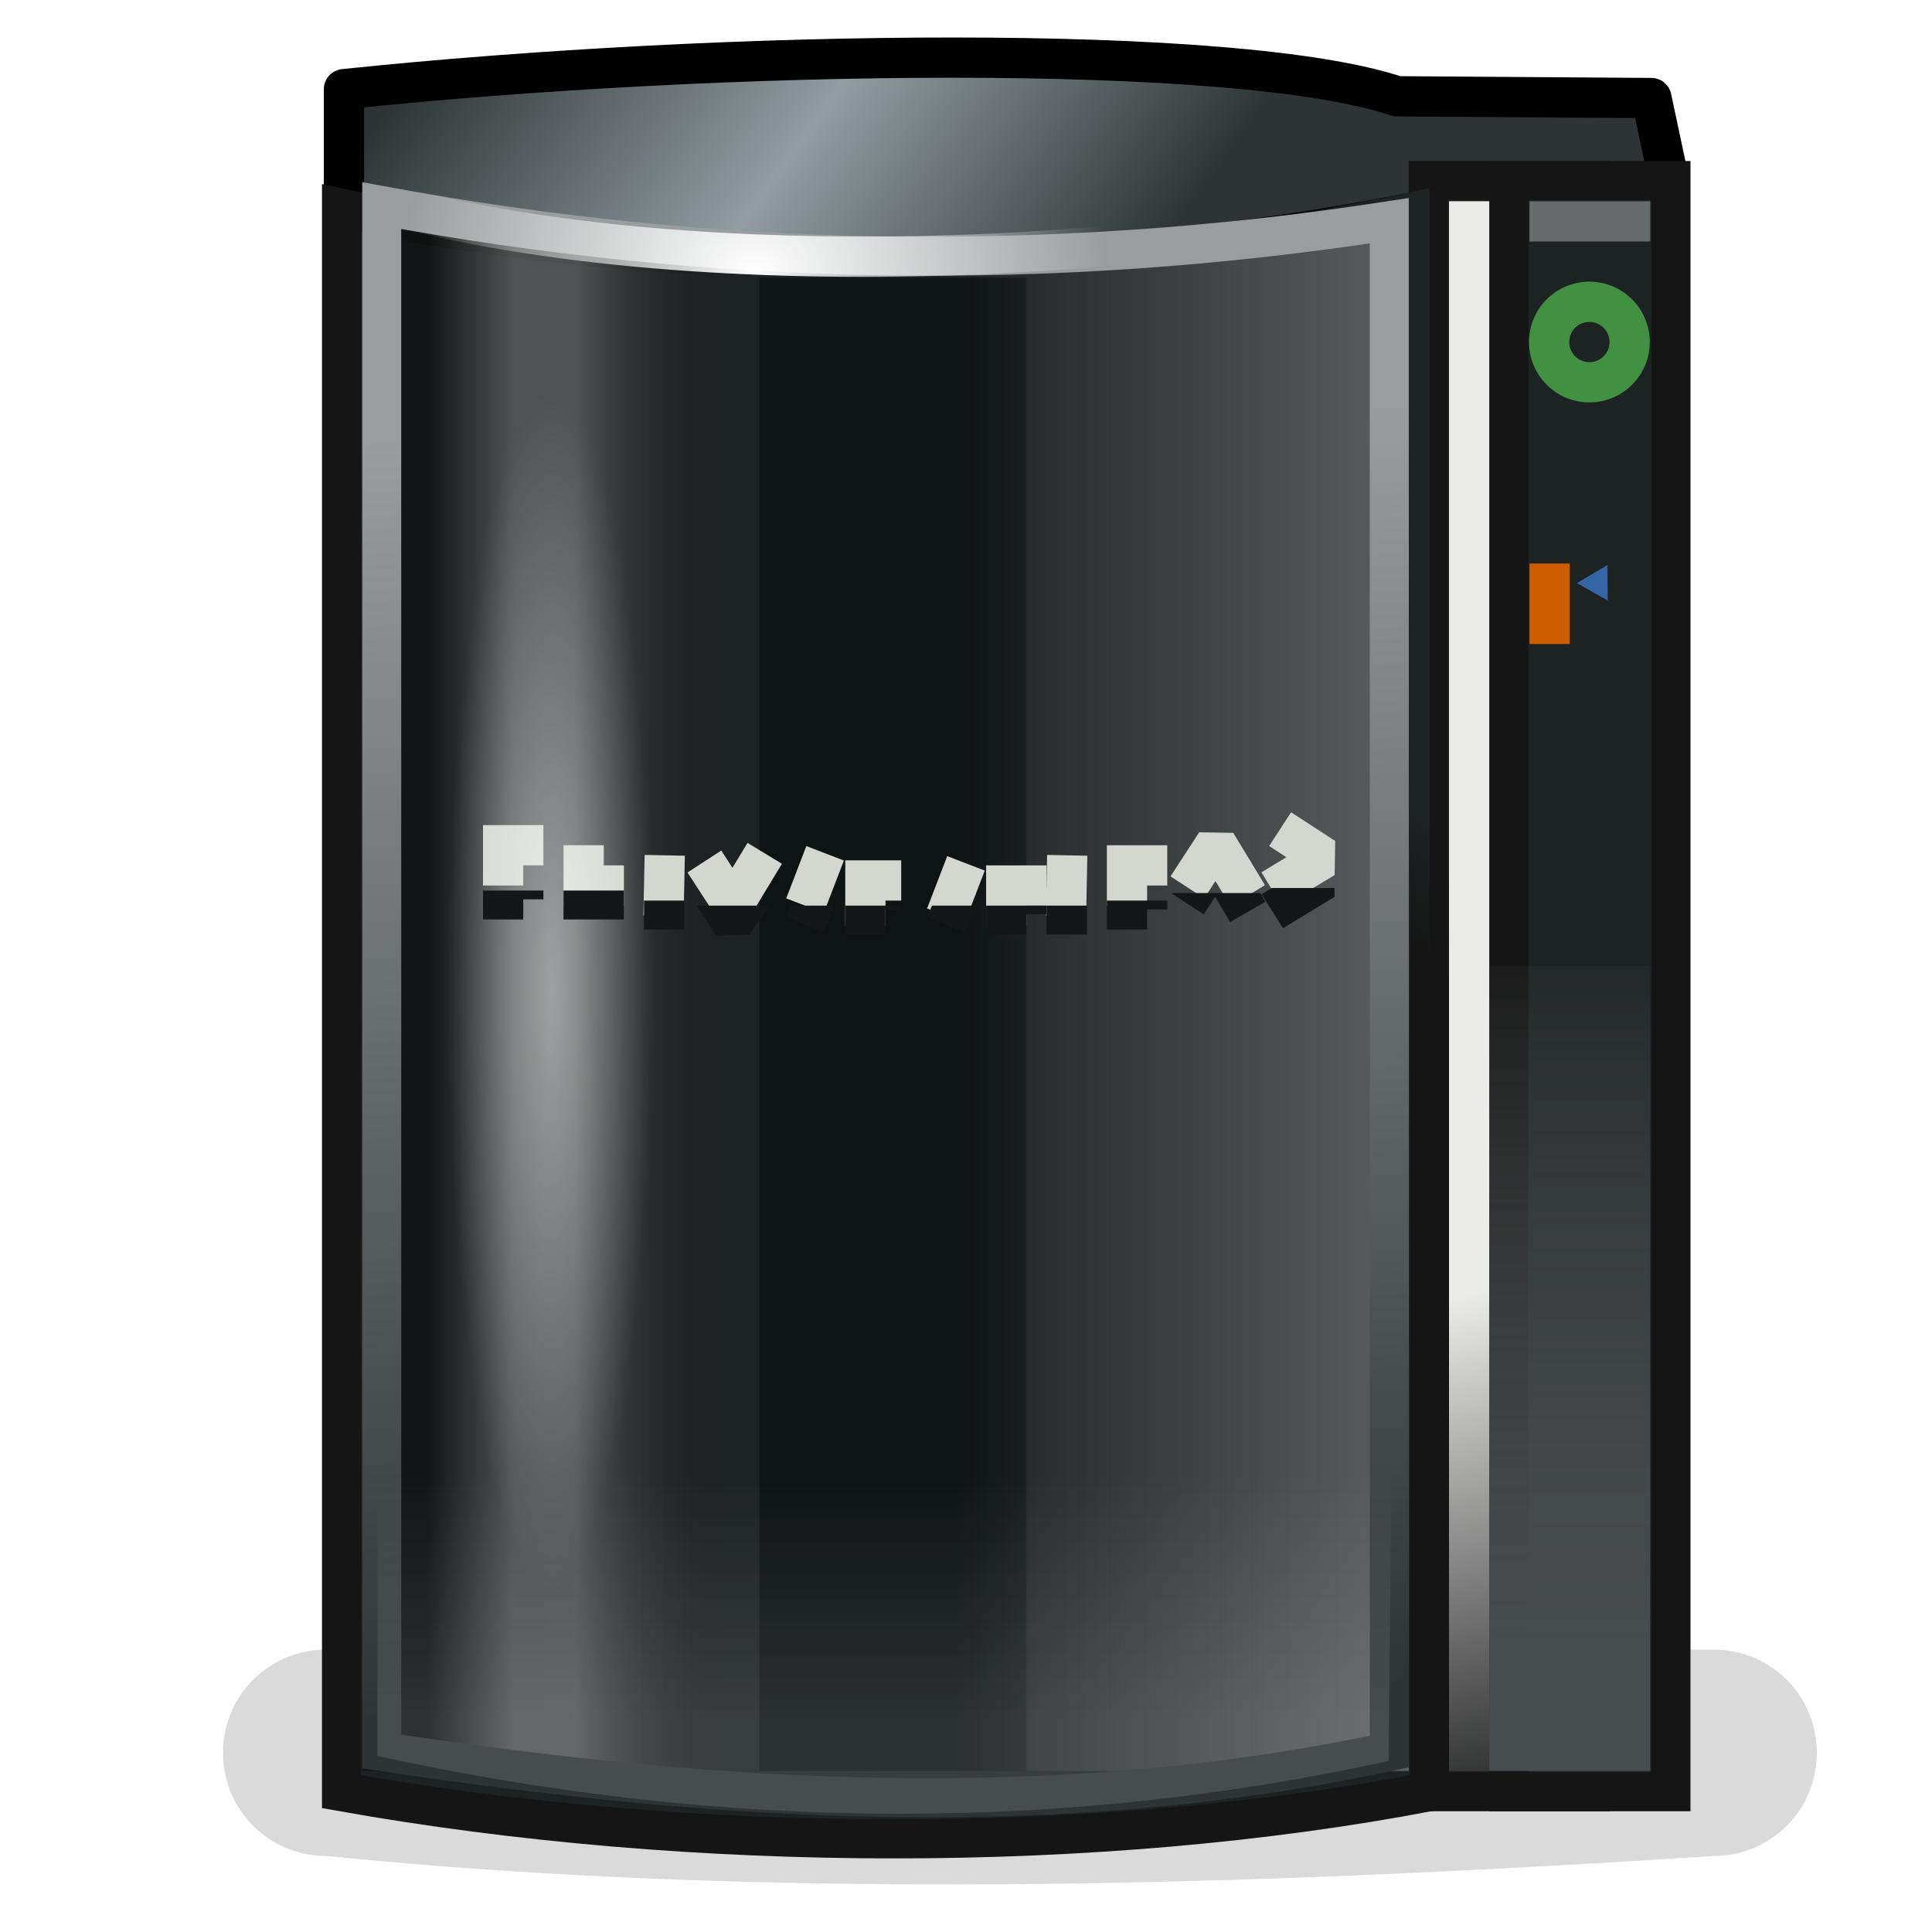<?xml version="1.0" encoding="UTF-8" standalone="no"?>
<!-- Created with Inkscape (http://www.inkscape.org/) -->
<svg
   xmlns:dc="http://purl.org/dc/elements/1.1/"
   xmlns:cc="http://web.resource.org/cc/"
   xmlns:rdf="http://www.w3.org/1999/02/22-rdf-syntax-ns#"
   xmlns:svg="http://www.w3.org/2000/svg"
   xmlns="http://www.w3.org/2000/svg"
   xmlns:xlink="http://www.w3.org/1999/xlink"
   xmlns:sodipodi="http://sodipodi.sourceforge.net/DTD/sodipodi-0.dtd"
   xmlns:inkscape="http://www.inkscape.org/namespaces/inkscape"
   width="48"
   height="48"
   id="svg2"
   sodipodi:version="0.32"
   inkscape:version="0.45+devel"
   version="1.0"
   sodipodi:docbase="/home/duffy/Desktop"
   sodipodi:docname="computer-gaming-sony-ps3.svg"
   inkscape:output_extension="org.inkscape.output.svg.inkscape"
   inkscape:export-filename="/home/duffy/Desktop/ps3.png"
   inkscape:export-xdpi="90"
   inkscape:export-ydpi="90">
  <defs
     id="defs4">
    <linearGradient
       inkscape:collect="always"
       id="linearGradient5380">
      <stop
         style="stop-color:#ffffff;stop-opacity:1;"
         offset="0"
         id="stop5382" />
      <stop
         style="stop-color:#ffffff;stop-opacity:0;"
         offset="1"
         id="stop5384" />
    </linearGradient>
    <linearGradient
       inkscape:collect="always"
       id="linearGradient5357">
      <stop
         style="stop-color:#ffffff;stop-opacity:1;"
         offset="0"
         id="stop5359" />
      <stop
         style="stop-color:#ffffff;stop-opacity:0;"
         offset="1"
         id="stop5361" />
    </linearGradient>
    <linearGradient
       inkscape:collect="always"
       id="linearGradient5347">
      <stop
         style="stop-color:#151515;stop-opacity:1;"
         offset="0"
         id="stop5349" />
      <stop
         style="stop-color:#151515;stop-opacity:0;"
         offset="1"
         id="stop5351" />
    </linearGradient>
    <linearGradient
       id="linearGradient5337">
      <stop
         style="stop-color:#2e3436;stop-opacity:1;"
         offset="0"
         id="stop5339" />
      <stop
         id="stop5345"
         offset="0.5"
         style="stop-color:#919da1;stop-opacity:1;" />
      <stop
         style="stop-color:#2e3436;stop-opacity:1;"
         offset="1"
         id="stop5341" />
    </linearGradient>
    <linearGradient
       inkscape:collect="always"
       id="linearGradient5227">
      <stop
         style="stop-color:#ffffff;stop-opacity:1;"
         offset="0"
         id="stop5229" />
      <stop
         style="stop-color:#ffffff;stop-opacity:0;"
         offset="1"
         id="stop5231" />
    </linearGradient>
    <linearGradient
       id="linearGradient5864">
      <stop
         style="stop-color:#131617;stop-opacity:1;"
         offset="0"
         id="stop5866" />
      <stop
         style="stop-color:#6a7d80;stop-opacity:0"
         offset="1"
         id="stop5868" />
    </linearGradient>
    <linearGradient
       id="linearGradient4308">
      <stop
         id="stop4310"
         offset="0"
         style="stop-color:#474c4e;stop-opacity:1;" />
      <stop
         id="stop4312"
         offset="1"
         style="stop-color:#676b6c;stop-opacity:0;" />
    </linearGradient>
    <linearGradient
       id="linearGradient4277">
      <stop
         style="stop-color:#eeeeec;stop-opacity:1;"
         offset="0"
         id="stop4279" />
      <stop
         id="stop5317"
         offset="1"
         style="stop-color:#303131;stop-opacity:1" />
    </linearGradient>
    <linearGradient
       id="linearGradient4263">
      <stop
         style="stop-color:#676b6c;stop-opacity:1;"
         offset="0"
         id="stop4265" />
      <stop
         style="stop-color:#676b6c;stop-opacity:0;"
         offset="1"
         id="stop4267" />
    </linearGradient>
    <linearGradient
       id="linearGradient4249">
      <stop
         style="stop-color:#999d9e;stop-opacity:1;"
         offset="0"
         id="stop4251" />
      <stop
         style="stop-color:#2e3436;stop-opacity:1;"
         offset="1"
         id="stop4253" />
    </linearGradient>
    <linearGradient
       id="linearGradient4227">
      <stop
         style="stop-color:#0b0e0e;stop-opacity:1;"
         offset="0"
         id="stop4229" />
      <stop
         id="stop4646"
         offset="0.29"
         style="stop-opacity:1;stop-color:#6c6e6e" />
      <stop
         style="stop-color:#6d6f6f;stop-opacity:1;"
         offset="0.5"
         id="stop4237" />
      <stop
         style="stop-color:#141718;stop-opacity:0;"
         offset="1"
         id="stop4231" />
    </linearGradient>
    <linearGradient
       inkscape:collect="always"
       xlink:href="#linearGradient4277"
       id="linearGradient4283"
       x1="37.5"
       y1="30.529"
       x2="40.603"
       y2="42.72"
       gradientUnits="userSpaceOnUse"
       gradientTransform="matrix(1,0,0,0.95,-1,3.114)" />
    <linearGradient
       inkscape:collect="always"
       xlink:href="#linearGradient4308"
       id="linearGradient4289"
       gradientUnits="userSpaceOnUse"
       gradientTransform="matrix(0.267,0,0,0.513,31.4,22.462)"
       x1="33.391"
       y1="35.88"
       x2="33.391"
       y2="-0.156" />
    <radialGradient
       gradientUnits="userSpaceOnUse"
       gradientTransform="matrix(1,0,0,0.282,-1.047339e-16,29.968)"
       r="20.375"
       fy="41.75"
       fx="25.375"
       cy="41.75"
       cx="25.375"
       id="radialGradient9537"
       xlink:href="#linearGradient9531"
       inkscape:collect="always" />
    <linearGradient
       id="linearGradient2459">
      <stop
         id="stop2461"
         offset="0"
         style="stop-color:#888a85;stop-opacity:1;" />
      <stop
         style="stop-color:#a9aaa7;stop-opacity:1;"
         offset="0.108"
         id="stop2223" />
      <stop
         id="stop2225"
         offset="0.397"
         style="stop-color:#6c6e6a;stop-opacity:1;" />
      <stop
         style="stop-color:#81837e;stop-opacity:1;"
         offset="0.544"
         id="stop2227" />
      <stop
         id="stop2463"
         offset="1"
         style="stop-color:#747671;stop-opacity:1;" />
    </linearGradient>
    <linearGradient
       id="linearGradient2489">
      <stop
         id="stop2491"
         offset="0"
         style="stop-color:#000000;stop-opacity:1;" />
      <stop
         id="stop2493"
         offset="1"
         style="stop-color:#ffffff;stop-opacity:1;" />
    </linearGradient>
    <linearGradient
       id="linearGradient8644">
      <stop
         id="stop8646"
         offset="0"
         style="stop-color:#d4d4d4;stop-opacity:1;" />
      <stop
         id="stop8648"
         offset="1"
         style="stop-color:#666666;stop-opacity:1;" />
    </linearGradient>
    <linearGradient
       id="linearGradient9531"
       inkscape:collect="always">
      <stop
         id="stop9533"
         offset="0"
         style="stop-color:#000000;stop-opacity:1;" />
      <stop
         id="stop9535"
         offset="1"
         style="stop-color:#000000;stop-opacity:0;" />
    </linearGradient>
    <linearGradient
       id="linearGradient2359">
      <stop
         style="stop-color:#ffffff;stop-opacity:1;"
         offset="0"
         id="stop2361" />
      <stop
         id="stop2365"
         offset="1"
         style="stop-color:#dddddd;stop-opacity:1;" />
    </linearGradient>
    <linearGradient
       id="linearGradient2373">
      <stop
         id="stop2375"
         offset="0"
         style="stop-color:#ffffff;stop-opacity:1;" />
      <stop
         id="stop2377"
         offset="1"
         style="stop-color:#cbcbcb;stop-opacity:1;" />
    </linearGradient>
    <linearGradient
       id="linearGradient2381">
      <stop
         id="stop2383"
         offset="0"
         style="stop-color:#808080;stop-opacity:1;" />
      <stop
         id="stop2385"
         offset="1"
         style="stop-color:#c0c0c0;stop-opacity:1;" />
    </linearGradient>
    <linearGradient
       id="linearGradient5048">
      <stop
         id="stop5050"
         offset="0"
         style="stop-color:black;stop-opacity:0;" />
      <stop
         style="stop-color:black;stop-opacity:1;"
         offset="0.5"
         id="stop5056" />
      <stop
         id="stop5052"
         offset="1"
         style="stop-color:black;stop-opacity:0;" />
    </linearGradient>
    <radialGradient
       inkscape:collect="always"
       xlink:href="#linearGradient5227"
       id="radialGradient5233"
       cx="14.688"
       cy="22.625"
       fx="14.688"
       fy="22.625"
       r="1.312"
       gradientTransform="matrix(1,0,0,9.905,0,-201.47)"
       gradientUnits="userSpaceOnUse" />
    <filter
       inkscape:collect="always"
       x="-0.066"
       width="1.132"
       y="-0.511"
       height="2.023"
       id="filter5309">
      <feGaussianBlur
         inkscape:collect="always"
         stdDeviation="1.092"
         id="feGaussianBlur5311" />
    </filter>
    <linearGradient
       inkscape:collect="always"
       xlink:href="#linearGradient4249"
       id="linearGradient5315"
       gradientUnits="userSpaceOnUse"
       x1="24"
       y1="8.375"
       x2="25.125"
       y2="40.25"
       gradientTransform="translate(-1,2)" />
    <linearGradient
       inkscape:collect="always"
       xlink:href="#linearGradient4263"
       id="linearGradient5325"
       gradientUnits="userSpaceOnUse"
       gradientTransform="matrix(0.8,0,0,1,6.2,2)"
       x1="38.81"
       y1="26.361"
       x2="21.964"
       y2="26.361" />
    <linearGradient
       inkscape:collect="always"
       xlink:href="#linearGradient4227"
       id="linearGradient5327"
       gradientUnits="userSpaceOnUse"
       gradientTransform="matrix(1,0,0,0.951,-10,3.098)"
       x1="20.616"
       y1="22.5"
       x2="27.982"
       y2="22.5" />
    <linearGradient
       inkscape:collect="always"
       xlink:href="#linearGradient5337"
       id="linearGradient5343"
       x1="10.786"
       y1="2.099"
       x2="24.964"
       y2="12.482"
       gradientUnits="userSpaceOnUse"
       gradientTransform="translate(0,-1)" />
    <linearGradient
       inkscape:collect="always"
       xlink:href="#linearGradient5347"
       id="linearGradient5353"
       x1="17.369"
       y1="10.706"
       x2="19.029"
       y2="8.585"
       gradientUnits="userSpaceOnUse"
       gradientTransform="translate(0,-1)" />
    <radialGradient
       inkscape:collect="always"
       xlink:href="#linearGradient5357"
       id="radialGradient5363"
       cx="16.779"
       cy="8.563"
       fx="16.779"
       fy="8.563"
       r="13.714"
       gradientTransform="matrix(0.642,0,0,0.539,7.955,2.194)"
       gradientUnits="userSpaceOnUse" />
    <linearGradient
       inkscape:collect="always"
       xlink:href="#linearGradient5380"
       id="linearGradient5386"
       x1="23.25"
       y1="42.751"
       x2="23.25"
       y2="36.625"
       gradientUnits="userSpaceOnUse" />
  </defs>
  <sodipodi:namedview
     id="base"
     pagecolor="#ffffff"
     bordercolor="#cecece"
     borderopacity="1"
     gridtolerance="10000"
     guidetolerance="10"
     objecttolerance="10"
     inkscape:pageopacity="0.0"
     inkscape:pageshadow="2"
     inkscape:zoom="1"
     inkscape:cx="29.174039"
     inkscape:cy="4.9006292"
     inkscape:document-units="px"
     inkscape:current-layer="layer1"
     width="48px"
     height="48px"
     gridempspacing="4"
     inkscape:grid-points="false"
     borderlayer="true"
     showgrid="false"
     inkscape:grid-bbox="false"
     showguides="true"
     inkscape:guide-bbox="true"
     inkscape:window-width="872"
     inkscape:window-height="702"
     inkscape:window-x="313"
     inkscape:window-y="337"
     inkscape:showpageshadow="false" />
  <g
     inkscape:label="Layer 1"
     inkscape:groupmode="layer"
     id="layer1">
    <path
       style="opacity:1;color:#000000;fill:url(#linearGradient5343);fill-opacity:1;fill-rule:nonzero;stroke:#000000;stroke-width:1;stroke-linecap:round;stroke-linejoin:round;marker:none;marker-start:none;marker-mid:none;marker-end:none;stroke-miterlimit:4;stroke-dasharray:none;stroke-dashoffset:0;stroke-opacity:1;visibility:visible;display:inline;overflow:visible;enable-background:accumulate"
       d="M 8.546,4.999 L 8.546,2.215 C 18.033,1.223 30.731,1.059 34.709,2.392 L 41.029,2.436 L 41.471,4.513 L 35.593,5.176 C 26.574,7.065 17.284,6.823 8.546,4.999 z"
       id="path5321"
       sodipodi:nodetypes="ccccccc" />
    <path
       style="opacity:0.379;color:#000000;fill:#000000;fill-opacity:1;fill-rule:nonzero;stroke:none;stroke-width:1;stroke-linecap:round;stroke-linejoin:round;marker:none;marker-start:none;marker-mid:none;marker-end:none;stroke-miterlimit:4;stroke-dashoffset:0;stroke-opacity:1;visibility:visible;display:inline;overflow:visible;filter:url(#filter5309);enable-background:accumulate"
       d="M 8.104,40.984 L 42.575,40.984 C 43.996,40.984 45.139,42.128 45.139,43.548 C 45.139,44.968 43.996,46.111 42.575,46.111 C 30.698,46.884 19.045,47.211 8.104,46.111 C 6.684,46.111 5.541,44.968 5.541,43.548 C 5.541,42.128 6.684,40.984 8.104,40.984 z"
       id="rect5235"
       sodipodi:nodetypes="ccsccsc" />
    <rect
       style="opacity:1;fill:#1d2223;fill-opacity:1;stroke:#151515;stroke-width:0.971;stroke-linecap:round;stroke-linejoin:miter;stroke-miterlimit:4;stroke-dasharray:none;stroke-opacity:1"
       id="rect4862"
       width="4.029"
       height="40.029"
       x="35.485"
       y="4.485"
       ry="0" />
    <rect
       ry="0"
       y="4.485"
       x="37.485"
       height="40.029"
       width="4.029"
       id="rect4285"
       style="opacity:1;fill:#1d2223;fill-opacity:1;stroke:#151515;stroke-width:0.971;stroke-linecap:round;stroke-linejoin:miter;stroke-miterlimit:4;stroke-dasharray:none;stroke-opacity:1" />
    <path
       style="fill:#1d2223;fill-opacity:1;stroke:url(#linearGradient5353);stroke-width:0.971;stroke-linecap:round;stroke-linejoin:miter;stroke-miterlimit:4;stroke-opacity:1"
       d="M 8.485,5.173 C 17.616,7.13 26.619,6.604 35.515,4.673 L 35.515,44.515 C 27.3,46.08 17.23,46.073 8.485,44.515 L 8.485,5.173 z"
       id="rect3252"
       sodipodi:nodetypes="ccccc" />
    <rect
       style="opacity:1;fill:#0e1313;fill-opacity:1;stroke:none;stroke-width:1;stroke-linecap:round;stroke-linejoin:round;stroke-miterlimit:4;stroke-dasharray:none;stroke-opacity:1"
       id="rect4271"
       width="6.633"
       height="37.1"
       x="18.867"
       y="6.9"
       ry="0" />
    <path
       style="stroke-opacity:1;stroke-miterlimit:4;stroke-linejoin:round;stroke-linecap:round;stroke-width:1;stroke:none;fill-opacity:1;fill:url(#linearGradient5327);opacity:0.638"
       d="M 9,5 L 19,6.591 L 19,44 L 9,44 L 9,5 z"
       id="rect4225"
       sodipodi:nodetypes="ccccc" />
    <path
       style="fill:url(#linearGradient5325);fill-opacity:1;stroke:none;stroke-width:1;stroke-linecap:round;stroke-linejoin:round;stroke-miterlimit:4;stroke-opacity:1"
       d="M 23,6.989 L 35,5 L 35,44 L 23,44 L 23,6.989 z"
       id="rect4259"
       sodipodi:nodetypes="ccccc" />
    <path
       style="stroke-opacity:1;stroke-miterlimit:4;stroke-linejoin:miter;stroke-linecap:square;stroke-width:0.969;stroke:url(#linearGradient5315);fill-opacity:0.965;fill:none"
       d="M 9.484,5.109 C 17.701,6.63 26.063,6.789 34.516,5.484 L 34.516,43.516 C 26.172,45.304 17.828,44.772 9.484,43.516 L 9.484,5.109 z"
       id="rect4223"
       sodipodi:nodetypes="ccccc" />
    <path
       style="opacity:0.989;fill:none;fill-rule:evenodd;stroke:url(#linearGradient4283);stroke-width:1;stroke-linecap:square;stroke-linejoin:miter;stroke-miterlimit:4;stroke-dasharray:none;stroke-opacity:1"
       d="M 36.5,5.5 L 36.5,43.5"
       id="path4275" />
    <rect
       ry="0"
       y="24"
       x="37"
       height="20"
       width="4"
       id="rect4287"
       style="opacity:1;fill:url(#linearGradient4289);fill-opacity:1;stroke:none;stroke-width:1;stroke-linecap:round;stroke-linejoin:round;stroke-miterlimit:4;stroke-dasharray:none;stroke-opacity:1" />
    <path
       style="fill:none;fill-opacity:1;fill-rule:evenodd;stroke:#676b6c;stroke-width:1px;stroke-linecap:square;stroke-linejoin:miter;stroke-opacity:1"
       d="M 38.5,5.5 L 40.5,5.5"
       id="path4828" />
    <path
       sodipodi:type="arc"
       style="opacity:1;fill:none;fill-opacity:1;stroke:#429142;stroke-width:1.094;stroke-linecap:square;stroke-linejoin:miter;stroke-miterlimit:4;stroke-dasharray:none;stroke-opacity:1"
       id="path4830"
       sodipodi:cx="40.5"
       sodipodi:cy="6.375"
       sodipodi:rx="1.09375"
       sodipodi:ry="1.09375"
       d="M 41.594,6.375 A 1.094,1.094 0 1 1 39.406,6.375 A 1.094,1.094 0 1 1 41.594,6.375 z"
       transform="matrix(0.914,0,0,0.914,2.471,2.671)" />
    <path
       sodipodi:type="star"
       style="opacity:1;fill:#3465a4;fill-opacity:1;stroke:none;stroke-width:1;stroke-linecap:square;stroke-linejoin:miter;stroke-miterlimit:4;stroke-dasharray:none;stroke-opacity:1"
       id="path4832"
       sodipodi:sides="3"
       sodipodi:cx="42.125"
       sodipodi:cy="10.1875"
       sodipodi:r1="0.13589518"
       sodipodi:r2="0.12402274"
       sodipodi:arg1="-0.25229615"
       sodipodi:arg2="0.79490148"
       inkscape:flatsided="true"
       inkscape:rounded="0"
       inkscape:randomized="0"
       d="M 42.257,10.154 L 42.089,10.318 L 42.03,10.09 L 42.257,10.154 z"
       transform="matrix(-3.619,0.97,0.97,3.619,182.255,-63.248)" />
    <rect
       style="opacity:1;fill:#ce5c00;fill-opacity:1;stroke:none;stroke-width:1;stroke-linecap:square;stroke-linejoin:miter;stroke-miterlimit:4;stroke-dasharray:none;stroke-opacity:1"
       id="rect4834"
       width="1"
       height="2"
       x="38"
       y="14"
       ry="0" />
    <path
       style="fill:none;fill-rule:evenodd;stroke:#d3d7cf;stroke-width:1px;stroke-linecap:butt;stroke-linejoin:miter;stroke-opacity:1"
       d="M 12.5,22 L 12.5,21 L 13.5,21"
       id="path4836" />
    <path
       style="fill:none;fill-rule:evenodd;stroke:#d3d7cf;stroke-width:1px;stroke-linecap:butt;stroke-linejoin:miter;stroke-opacity:1"
       d="M 14.5,21 L 14.5,22 L 15.5,22"
       id="path4838" />
    <path
       sodipodi:type="arc"
       style="enable-background:accumulate;overflow:visible;display:inline;visibility:visible;stroke-opacity:1;stroke-dashoffset:0;stroke-dasharray:none;stroke-miterlimit:4;marker-end:none;marker-mid:none;marker-start:none;marker:none;stroke-linejoin:round;stroke-linecap:round;stroke-width:1;stroke:none;fill-rule:nonzero;fill-opacity:1;fill:url(#radialGradient5233);color:#000000;opacity:0.454"
       id="path4648"
       sodipodi:cx="14.6875"
       sodipodi:cy="22.625"
       sodipodi:rx="1.3125"
       sodipodi:ry="13"
       d="M 16,22.625 A 1.312,13 0 1 1 13.375,22.625 A 1.312,13 0 1 1 16,22.625 z"
       transform="matrix(1.959,0,0,1.144,-15.082,-1.263)" />
    <path
       style="fill:none;fill-rule:evenodd;stroke:#d3d7cf;stroke-width:1px;stroke-linecap:butt;stroke-linejoin:miter;stroke-opacity:1"
       d="M 16.485,22.75 L 16.515,21.25"
       id="path4840"
       sodipodi:nodetypes="cc" />
    <path
       style="fill:none;fill-rule:evenodd;stroke:#d3d7cf;stroke-width:1px;stroke-linecap:butt;stroke-linejoin:bevel;stroke-opacity:1"
       d="M 17.5,21.404 L 18.212,22.5 L 19,21.201"
       id="path4842"
       sodipodi:nodetypes="ccc" />
    <path
       style="fill:none;fill-rule:evenodd;stroke:#d3d7cf;stroke-width:1px;stroke-linecap:butt;stroke-linejoin:miter;stroke-opacity:1"
       d="M 20,22.5 L 20.5,21.2"
       id="path4844"
       sodipodi:nodetypes="cc" />
    <path
       style="fill:none;fill-rule:evenodd;stroke:#d3d7cf;stroke-width:1px;stroke-linecap:butt;stroke-linejoin:miter;stroke-opacity:1"
       d="M 21.5,23 L 21.5,21.875 L 22.391,21.875"
       id="path4846" />
    <path
       sodipodi:nodetypes="cc"
       id="path4848"
       d="M 23.5,22.75 L 24,21.45"
       style="fill:none;fill-rule:evenodd;stroke:#d3d7cf;stroke-width:1px;stroke-linecap:butt;stroke-linejoin:miter;stroke-opacity:1" />
    <path
       sodipodi:nodetypes="cc"
       id="path4852"
       d="M 26.485,22.75 L 26.515,21.25"
       style="fill:none;fill-rule:evenodd;stroke:#d3d7cf;stroke-width:1px;stroke-linecap:butt;stroke-linejoin:miter;stroke-opacity:1" />
    <path
       id="path4854"
       d="M 28,22.5 L 28,21.5 L 29,21.5"
       style="fill:none;fill-rule:evenodd;stroke:#d3d7cf;stroke-width:1px;stroke-linecap:butt;stroke-linejoin:miter;stroke-opacity:1" />
    <path
       sodipodi:nodetypes="ccc"
       id="path4856"
       d="M 29.5,22.046 L 30.212,20.951 L 31,22.25"
       style="fill:none;fill-rule:evenodd;stroke:#d3d7cf;stroke-width:1px;stroke-linecap:butt;stroke-linejoin:bevel;stroke-opacity:1" />
    <path
       style="fill:none;fill-rule:evenodd;stroke:#d3d7cf;stroke-width:1px;stroke-linecap:butt;stroke-linejoin:miter;stroke-opacity:1"
       d="M 25,23 L 25,22 L 26,22"
       id="path4858" />
    <path
       sodipodi:nodetypes="ccc"
       id="path4860"
       d="M 31.804,20.6 L 32.9,21.312 L 31.6,22.1"
       style="fill:none;fill-rule:evenodd;stroke:#d3d7cf;stroke-width:1px;stroke-linecap:butt;stroke-linejoin:bevel;stroke-opacity:1" />
    <path
       style="fill:#141718;fill-opacity:1;fill-rule:evenodd;stroke:none;stroke-width:1px;stroke-linecap:butt;stroke-linejoin:miter;stroke-opacity:1"
       d="M 12,22.125 L 12,22.844 L 13,22.844 L 13,22.344 L 13.5,22.344 L 13.5,22.125 L 12,22.125 z"
       id="path5991" />
    <path
       style="fill:#141718;fill-opacity:1;fill-rule:evenodd;stroke:none;stroke-width:1px;stroke-linecap:butt;stroke-linejoin:miter;stroke-opacity:1"
       d="M 14,22.125 L 14,22.344 L 14,22.844 L 14.5,22.844 L 15.5,22.844 L 15.5,22.125 L 14,22.125 z"
       id="path5993" />
    <path
       style="fill:#141718;fill-opacity:1;fill-rule:evenodd;stroke:none;stroke-width:1px;stroke-linecap:butt;stroke-linejoin:miter;stroke-opacity:1"
       d="M 16,22.375 L 16,23.094 L 17,23.094 L 17,22.375 L 16,22.375 z"
       id="path5995" />
    <path
       style="fill:#141718;fill-opacity:1;fill-rule:evenodd;stroke:none;stroke-width:1px;stroke-linecap:butt;stroke-linejoin:bevel;stroke-opacity:1"
       d="M 17.312,22.5 L 17.781,23.25 L 18.625,23.219 L 19.094,22.5 L 17.312,22.5 z"
       id="path5997" />
    <path
       style="fill:#141718;fill-opacity:1;fill-rule:evenodd;stroke:none;stroke-width:1px;stroke-linecap:butt;stroke-linejoin:miter;stroke-opacity:1"
       d="M 19.656,22.5 L 19.531,22.781 L 20.469,23.156 L 20.719,22.5 L 19.656,22.5 z"
       id="path5999" />
    <path
       style="fill:#141718;fill-opacity:1;fill-rule:evenodd;stroke:none;stroke-width:1px;stroke-linecap:butt;stroke-linejoin:miter;stroke-opacity:1"
       d="M 21,22.5 L 21,23.219 L 22,23.219 L 22,22.594 L 22.375,22.594 L 22.375,22.5 L 21,22.5 z"
       id="path6001" />
    <path
       style="fill:#141718;fill-opacity:1;fill-rule:evenodd;stroke:none;stroke-width:1px;stroke-linecap:butt;stroke-linejoin:miter;stroke-opacity:1"
       d="M 23.156,22.5 L 23.031,22.781 L 23.969,23.156 L 24.219,22.5 L 23.156,22.5 z"
       id="path6003" />
    <path
       style="fill:#141718;fill-opacity:1;fill-rule:evenodd;stroke:none;stroke-width:1px;stroke-linecap:butt;stroke-linejoin:miter;stroke-opacity:1"
       d="M 26,22.5 L 26,23.219 L 27,23.219 L 27,22.5 L 26,22.5 z"
       id="path6005" />
    <path
       style="fill:#141718;fill-opacity:1;fill-rule:evenodd;stroke:none;stroke-width:1px;stroke-linecap:butt;stroke-linejoin:miter;stroke-opacity:1"
       d="M 27.5,22.375 L 27.5,23.094 L 28.5,23.094 L 28.5,22.594 L 29,22.594 L 29,22.375 L 27.5,22.375 z"
       id="path6007" />
    <path
       style="fill:#141718;fill-opacity:1;fill-rule:evenodd;stroke:none;stroke-width:1px;stroke-linecap:butt;stroke-linejoin:bevel;stroke-opacity:1"
       d="M 29.094,22.188 L 29.906,22.719 L 30.188,22.281 L 30.562,22.906 L 31.438,22.406 L 31.312,22.188 L 29.094,22.188 z"
       id="path6009" />
    <path
       style="fill:#141718;fill-opacity:1;fill-rule:evenodd;stroke:none;stroke-width:1px;stroke-linecap:butt;stroke-linejoin:miter;stroke-opacity:1"
       d="M 24.5,22.5 L 24.5,23.219 L 25.5,23.219 L 25.5,22.719 L 26,22.719 L 26,22.5 L 24.5,22.5 z"
       id="path6011" />
    <path
       style="fill:#141718;fill-opacity:1;fill-rule:evenodd;stroke:none;stroke-width:1px;stroke-linecap:butt;stroke-linejoin:bevel;stroke-opacity:1"
       d="M 31.594,22.062 L 31.344,22.219 L 31.875,23.062 L 33.156,22.281 L 33.156,22.062 L 31.594,22.062 z"
       id="path6013" />
    <path
       style="opacity:1;color:#000000;fill:none;fill-opacity:1;fill-rule:nonzero;stroke:url(#radialGradient5363);stroke-width:1;stroke-linecap:round;stroke-linejoin:round;marker:none;marker-start:none;marker-mid:none;marker-end:none;stroke-miterlimit:4;stroke-dasharray:none;stroke-dashoffset:0;stroke-opacity:1;visibility:visible;display:inline;overflow:visible;enable-background:accumulate"
       d="M 9.016,4.894 C 16.959,7.308 30.449,6.419 34.756,4.754"
       id="path5355"
       sodipodi:nodetypes="cc" />
    <path
       style="enable-background:accumulate;overflow:visible;display:inline;visibility:visible;stroke-opacity:1;stroke-dashoffset:0;stroke-dasharray:none;stroke-miterlimit:4;marker-end:none;marker-mid:none;marker-start:none;marker:none;stroke-linejoin:round;stroke-linecap:round;stroke-width:1;stroke:none;fill-rule:nonzero;fill-opacity:1;fill:url(#linearGradient5386);color:#000000;opacity:0.121"
       d="M 9.375,32 L 9.375,43.625 C 18.089,45.532 26.453,45.51 34.5,43.75 L 34.625,31.75 L 9.375,32 z"
       id="path5378"
       sodipodi:nodetypes="ccccc" />
  </g>
</svg>
